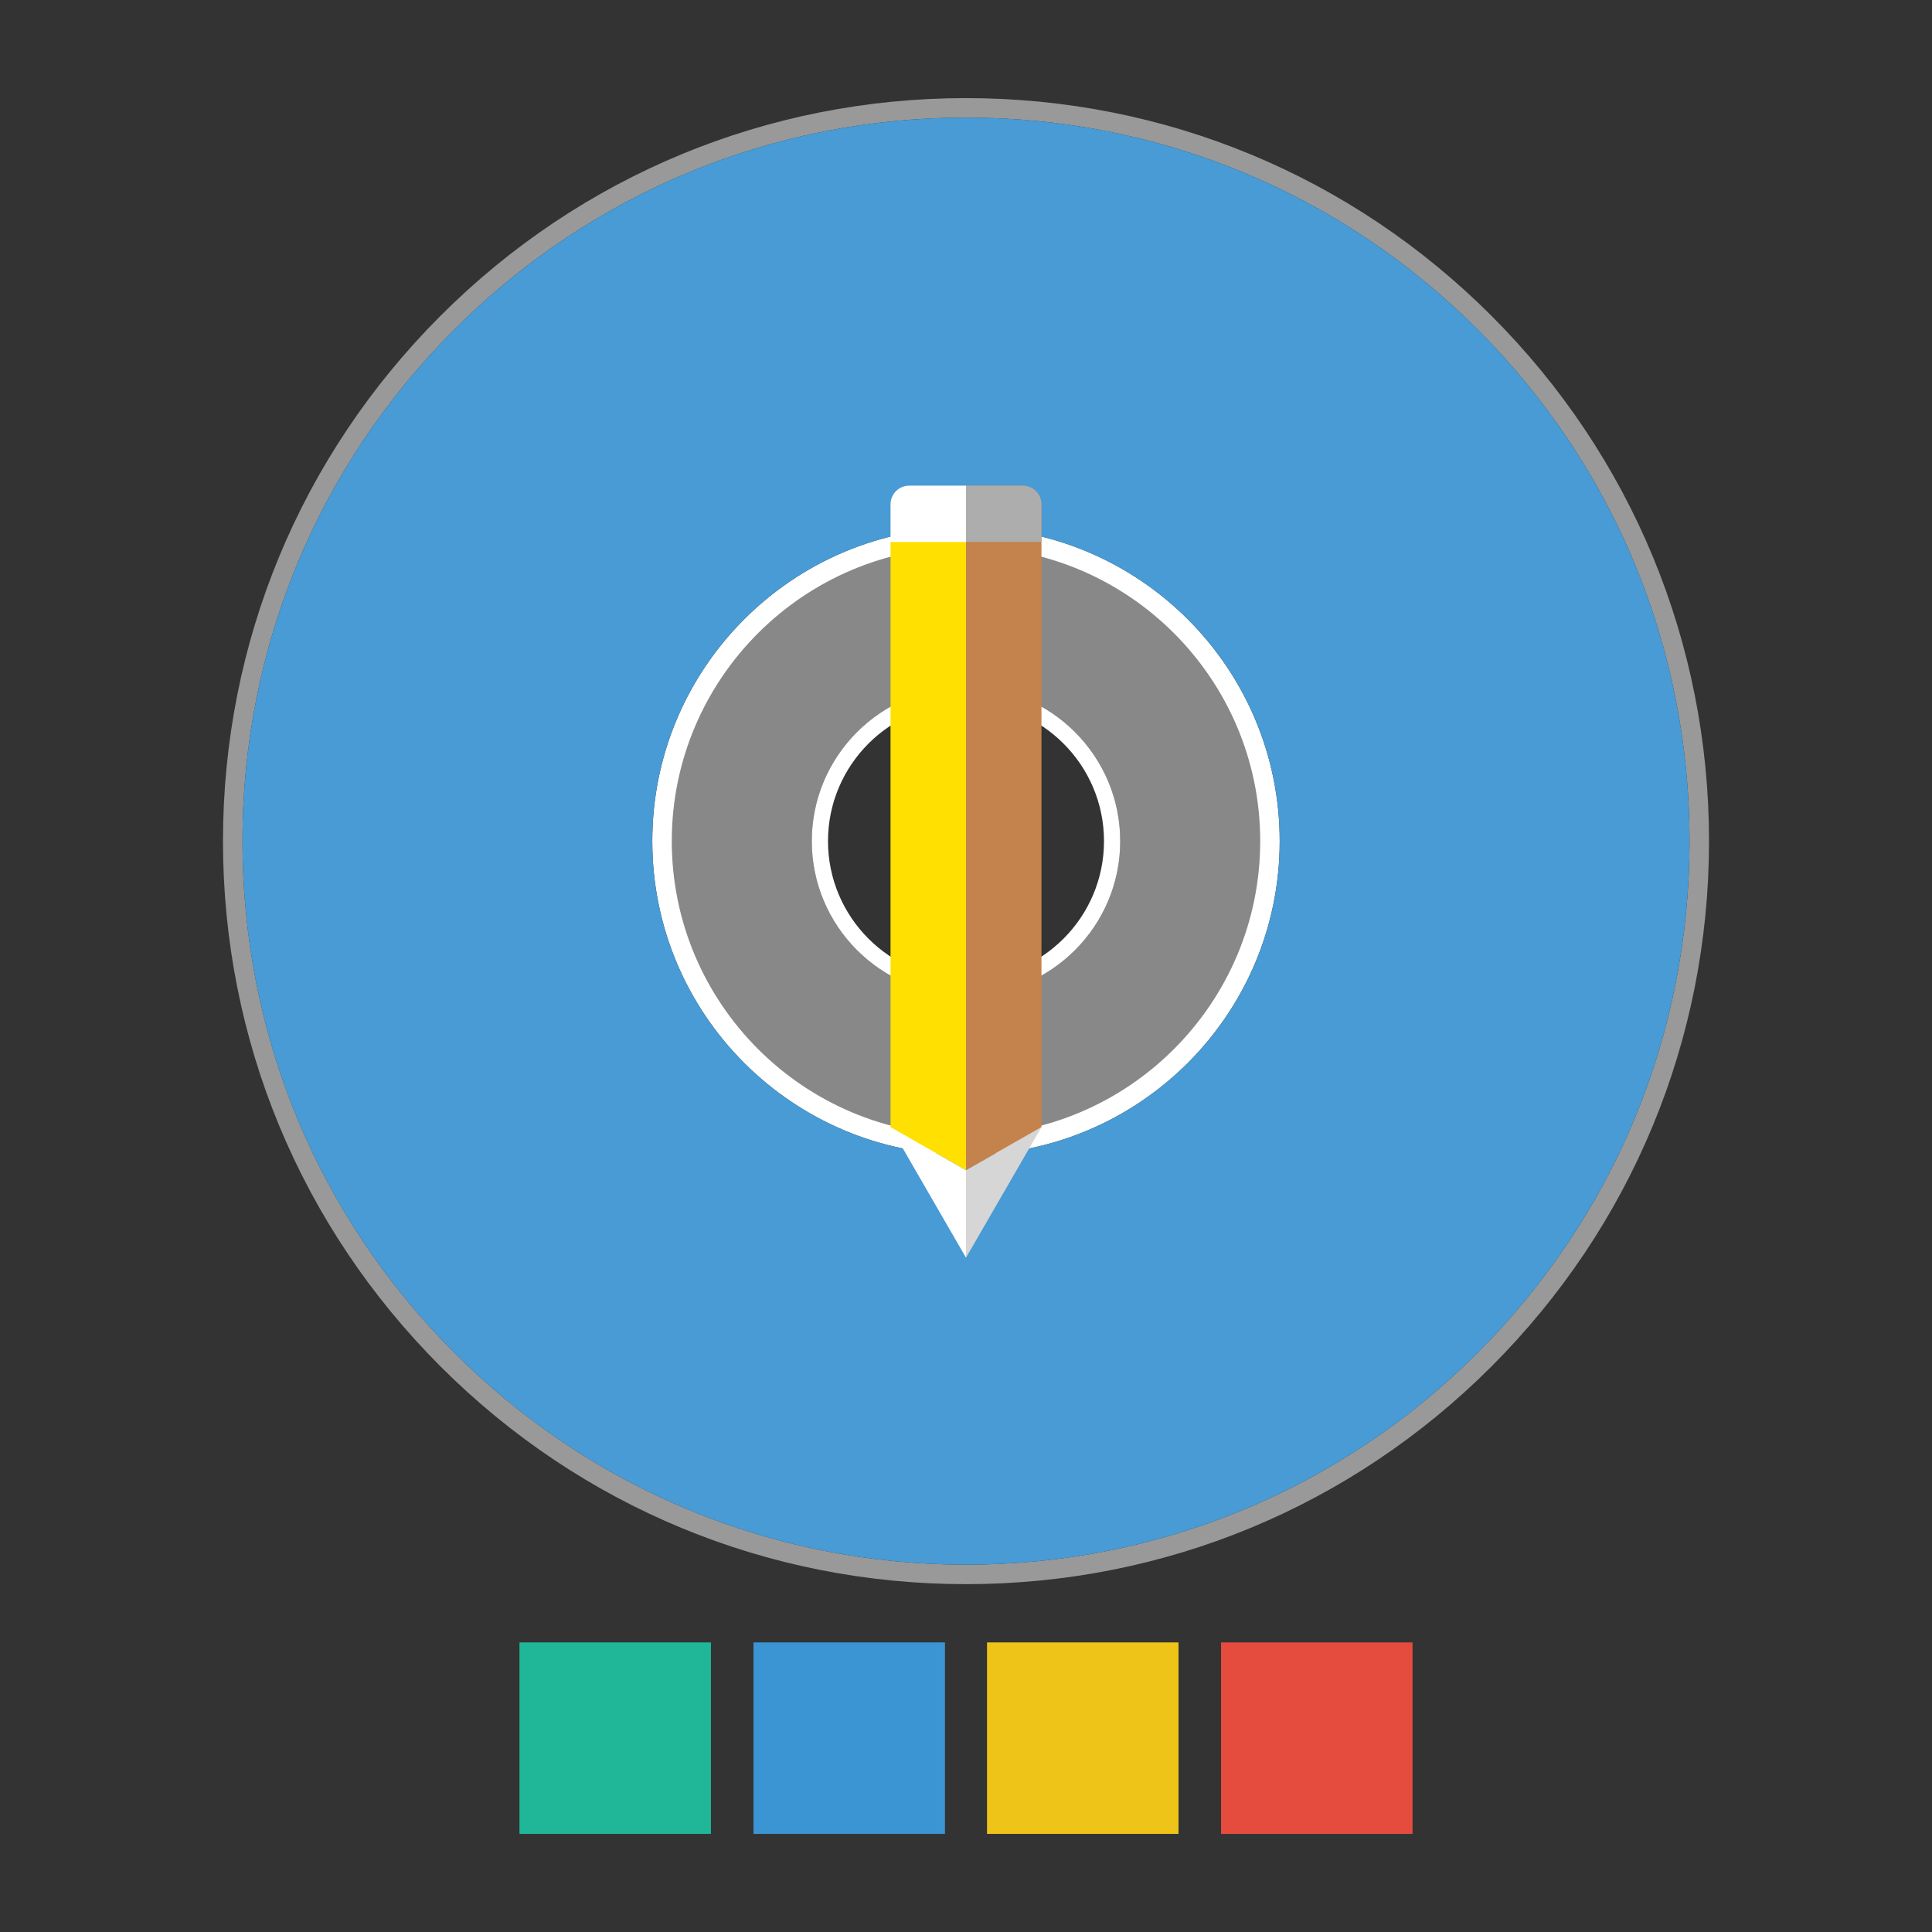 <?xml version="1.0" encoding="utf-8"?>
<!-- Generator: Adobe Illustrator 18.0.0, SVG Export Plug-In . SVG Version: 6.00 Build 0)  -->
<!DOCTYPE svg PUBLIC "-//W3C//DTD SVG 1.1//EN" "http://www.w3.org/Graphics/SVG/1.1/DTD/svg11.dtd">
<svg version="1.1" id="Layer_1" xmlns="http://www.w3.org/2000/svg" xmlns:xlink="http://www.w3.org/1999/xlink" x="0px" y="0px"
	 viewBox="0 0 512 512" style="enable-background:new 0 0 512 512;" xml:space="preserve">
<rect x="0" y="0" width="512" height="512" fill="#333333" stroke="none"/>
<g>
	<g>
		<g>
			<g>
				<g style="enable-background:new    ;">
					<path style="opacity:0.5;fill:#E1DFDF;enable-background:new    ;" d="M256,143.214c-43.943,0-79.694,35.751-79.694,79.694
						s35.751,79.694,79.694,79.694s79.694-35.751,79.694-79.694S299.943,143.214,256,143.214z M256,263.782
						c-22.539,0-40.874-18.336-40.874-40.874s18.336-40.874,40.874-40.874s40.874,18.336,40.874,40.874
						C296.874,245.446,278.539,263.782,256,263.782z"/>
					<path style="fill:#FFFFFF;" d="M256,182.033c-22.539,0-40.874,18.336-40.874,40.874s18.336,40.874,40.874,40.874
						s40.874-18.336,40.874-40.874S278.539,182.033,256,182.033z M256,259.479c-20.166,0-36.572-16.406-36.572-36.572
						s16.406-36.572,36.572-36.572c20.166,0,36.572,16.406,36.572,36.572S276.166,259.479,256,259.479z"/>
				</g>
			</g>
			<g>
				<g style="enable-background:new    ;">
					<g>
						<path style="fill:#FFFFFF;" d="M255.999,139.771c-45.915,0-83.135,37.22-83.135,83.135s37.22,83.136,83.135,83.136
							s83.135-37.22,83.135-83.136S301.914,139.771,255.999,139.771z M255.999,300.88c-42.995,0-77.972-34.979-77.972-77.972
							s34.979-77.972,77.972-77.972s77.972,34.979,77.972,77.972C333.972,265.902,298.994,300.88,255.999,300.88z"/>
						<path style="opacity:0.5;fill:#FFFFFF;enable-background:new    ;" d="M395.234,83.672C358.044,46.481,308.595,26,255.999,26
							c-52.595,0-102.043,20.481-139.236,57.672c-37.19,37.191-57.672,86.639-57.672,139.236s20.481,102.045,57.673,139.236
							c37.191,37.192,86.638,57.673,139.236,57.673s102.045-20.481,139.236-57.673c37.192-37.191,57.673-86.638,57.673-139.236
							C452.907,170.31,432.424,120.863,395.234,83.672z M391.585,358.491c-36.216,36.217-84.367,56.161-135.585,56.161
							s-99.369-19.945-135.585-56.161C84.2,322.274,64.254,274.123,64.254,222.908c0-51.217,19.945-99.369,56.16-135.585
							c36.217-36.216,84.367-56.16,135.585-56.16s99.369,19.945,135.585,56.16s56.16,84.367,56.162,135.585
							C447.746,274.124,427.8,322.274,391.585,358.491z"/>
					</g>
					<path style="fill:#489BD4;" d="M391.583,87.323c-36.216-36.216-84.367-56.16-135.585-56.16s-99.368,19.945-135.585,56.16
						c-36.214,36.216-56.16,84.367-56.16,135.585s19.945,99.369,56.161,135.585c36.216,36.217,84.367,56.161,135.585,56.161
						s99.369-19.945,135.585-56.161c36.217-36.216,56.161-84.367,56.161-135.585C447.744,171.69,427.799,123.539,391.583,87.323z
						 M255.999,306.043c-45.915,0-83.135-37.22-83.135-83.136s37.22-83.135,83.135-83.135s83.135,37.22,83.135,83.135
						S301.914,306.043,255.999,306.043z"/>
				</g>
			</g>
		</g>
		<g>
			<rect x="137.663" y="435.256" style="fill:#20B798;" width="50.744" height="50.744"/>
			<rect x="199.684" y="435.256" style="fill:#3A95D2;" width="50.744" height="50.744"/>
			<rect x="261.573" y="435.256" style="fill:#EFC419;" width="50.744" height="50.744"/>
			<rect x="323.593" y="435.256" style="fill:#E64C3D;" width="50.744" height="50.744"/>
		</g>
	</g>
</g>
<g>
	<g>
		<polygon style="fill:#D6D6D6;" points="256,333.3 276,298.7 256,310.1 		"/>
		<path style="fill:#C4834D;" d="M256,128.7v170v11.4l20-11.4v-165c0-2.8-2.2-5-5-5H256L256,128.7z"/>
		<polygon style="fill:#FFFFFF;" points="236,298.7 256,333.3 256,310.1 		"/>
	</g>
	<g>
		<polygon style="fill:#FFE000;" points="236,298.7 256,310.1 256,143.6 236,143.6 		"/>
		<path style="fill:#ADADAD;" d="M271,128.7h-15v14.9h20v-9.9C276,130.9,273.8,128.7,271,128.7z"/>
		<path style="fill:#FFFFFF;" d="M236,133.7v9.9h20v-14.9h-15C238.2,128.7,236,130.9,236,133.7z"/>
	</g>
</g>
</svg>
